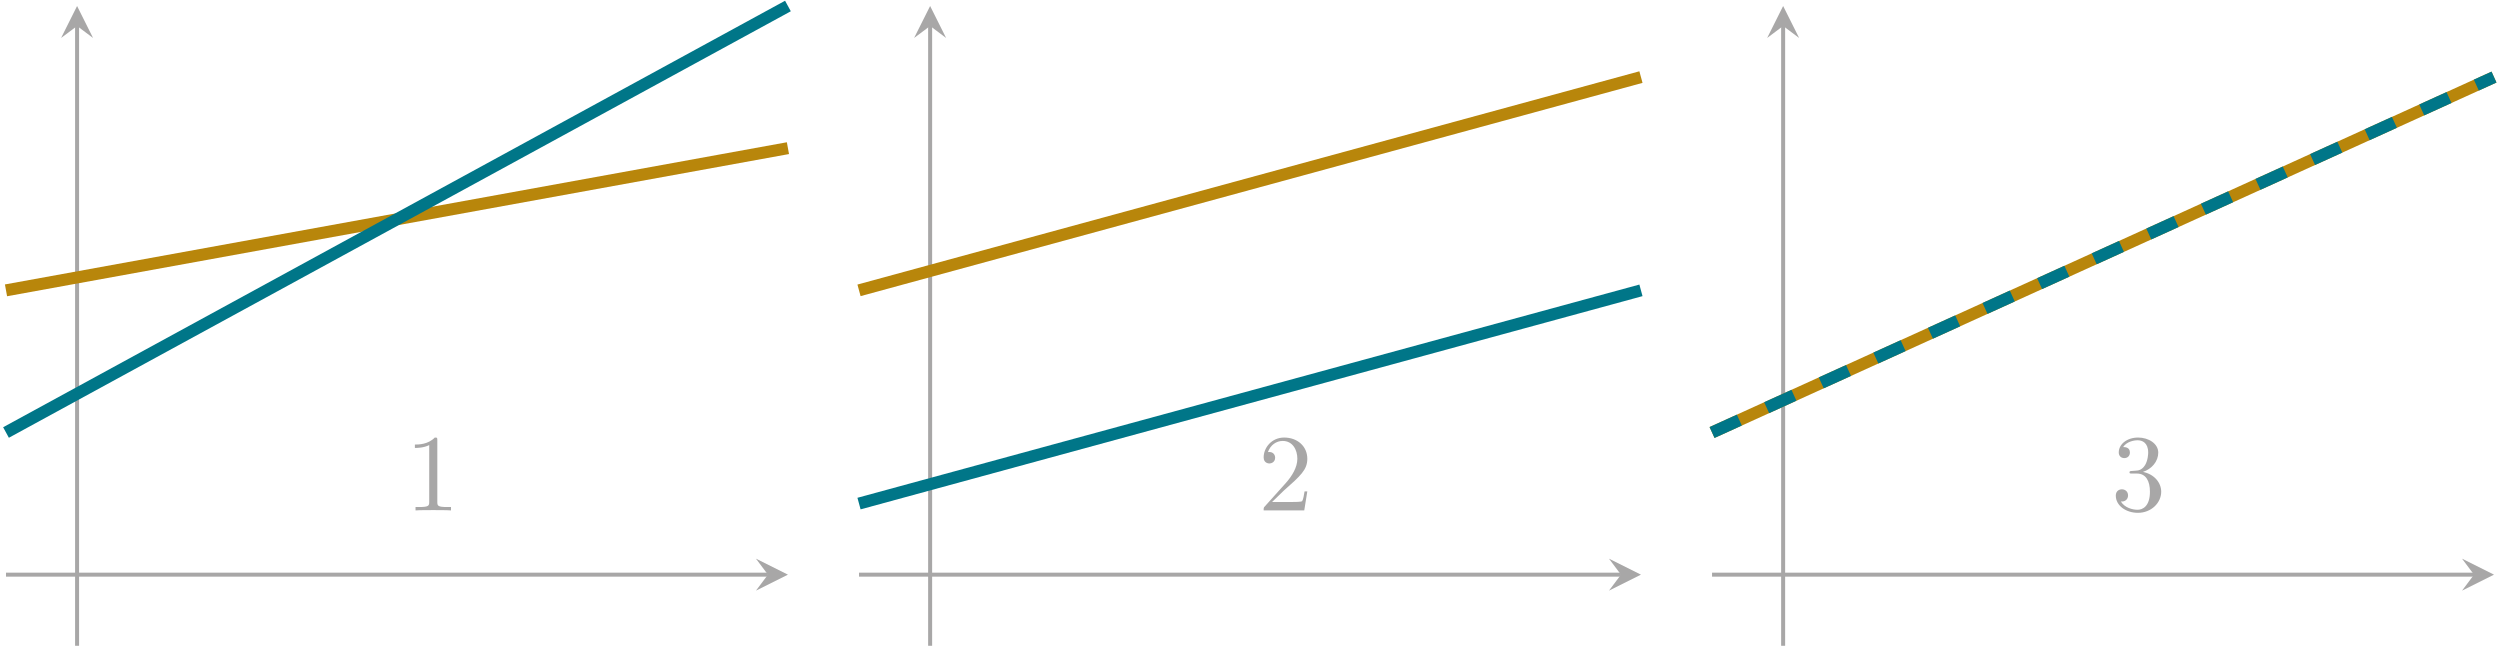 <?xml version='1.0' encoding='UTF-8'?>
<!-- This file was generated by dvisvgm 2.13.4 -->
<svg version='1.1' xmlns='http://www.w3.org/2000/svg' xmlns:xlink='http://www.w3.org/1999/xlink' width='249.231pt' height='64.578pt' viewBox='-72 -72 249.231 64.578'>
<defs>
<path id='g0-49' d='M3.207-6.982C3.207-7.244 3.207-7.265 2.956-7.265C2.28-6.567 1.32-6.567 .971-6.567V-6.229C1.189-6.229 1.833-6.229 2.4-6.513V-.862C2.4-.469 2.367-.338 1.385-.338H1.036V0C1.418-.033 2.367-.033 2.804-.033S4.189-.033 4.571 0V-.338H4.222C3.24-.338 3.207-.458 3.207-.862V-6.982Z'/>
<path id='g0-50' d='M1.385-.84L2.542-1.964C4.244-3.469 4.898-4.058 4.898-5.149C4.898-6.393 3.916-7.265 2.585-7.265C1.353-7.265 .545-6.262 .545-5.291C.545-4.68 1.091-4.68 1.124-4.68C1.309-4.68 1.691-4.811 1.691-5.258C1.691-5.542 1.495-5.825 1.113-5.825C1.025-5.825 1.004-5.825 .971-5.815C1.222-6.524 1.811-6.927 2.444-6.927C3.436-6.927 3.905-6.044 3.905-5.149C3.905-4.276 3.36-3.415 2.76-2.738L.665-.404C.545-.284 .545-.262 .545 0H4.593L4.898-1.898H4.625C4.571-1.571 4.495-1.091 4.385-.927C4.309-.84 3.589-.84 3.349-.84H1.385Z'/>
<path id='g0-51' d='M3.164-3.84C4.058-4.135 4.691-4.898 4.691-5.76C4.691-6.655 3.731-7.265 2.684-7.265C1.582-7.265 .753-6.611 .753-5.782C.753-5.422 .993-5.215 1.309-5.215C1.647-5.215 1.865-5.455 1.865-5.771C1.865-6.316 1.353-6.316 1.189-6.316C1.527-6.851 2.247-6.993 2.64-6.993C3.087-6.993 3.687-6.753 3.687-5.771C3.687-5.64 3.665-5.007 3.382-4.527C3.055-4.004 2.684-3.971 2.411-3.96C2.324-3.949 2.062-3.927 1.985-3.927C1.898-3.916 1.822-3.905 1.822-3.796C1.822-3.676 1.898-3.676 2.084-3.676H2.564C3.458-3.676 3.862-2.935 3.862-1.865C3.862-.382 3.109-.065 2.629-.065C2.16-.065 1.342-.251 .96-.895C1.342-.84 1.68-1.08 1.68-1.495C1.68-1.887 1.385-2.105 1.069-2.105C.807-2.105 .458-1.953 .458-1.473C.458-.48 1.473 .24 2.662 .24C3.993 .24 4.985-.753 4.985-1.865C4.985-2.76 4.298-3.611 3.164-3.84Z'/>
</defs>
<g id='page1'>
<path d='M-71.402-14.711H4.559' stroke='#a8a7a7' fill='none' stroke-width='.399'/>
<path d='M6.551-14.711L3.363-16.305L4.559-14.711L3.363-13.117' fill='#a8a7a7'/>
<path d='M-64.316-7.621V-69.41' stroke='#a8a7a7' fill='none' stroke-width='.399' stroke-miterlimit='10'/>
<path d='M-64.316-71.402L-65.91-68.215L-64.316-69.41L-62.723-68.215' fill='#a8a7a7'/>
<path d='M-71.402-43.055L6.551-57.23' stroke='#b8860b' fill='none' stroke-width='1.196' stroke-miterlimit='10'/>
<path d='M-71.402-28.883L6.551-71.402' stroke='#007688' fill='none' stroke-width='1.196' stroke-miterlimit='10'/>
<g fill='#a8a7a7' transform='matrix(1 0 0 1 32.706 -6.406)'>
<use x='-64.316' y='-14.709' xlink:href='#g0-49'/>
</g>
<path d='M13.637-14.711H89.597' stroke='#a8a7a7' fill='none' stroke-width='.399' stroke-miterlimit='10'/>
<path d='M91.59-14.711L88.402-16.305L89.598-14.711L88.402-13.117' fill='#a8a7a7'/>
<path d='M20.727-7.621V-69.41' stroke='#a8a7a7' fill='none' stroke-width='.399' stroke-miterlimit='10'/>
<path d='M20.727-71.402L19.129-68.215L20.727-69.41L22.32-68.215' fill='#a8a7a7'/>
<path d='M13.637-43.055L91.59-64.316' stroke='#b8860b' fill='none' stroke-width='1.196' stroke-miterlimit='10'/>
<path d='M13.637-21.797L91.59-43.055' stroke='#007688' fill='none' stroke-width='1.196' stroke-miterlimit='10'/>
<g fill='#a8a7a7' transform='matrix(1 0 0 1 117.747 -6.406)'>
<use x='-64.316' y='-14.709' xlink:href='#g0-50'/>
</g>
<path d='M98.679-14.711H174.64' stroke='#a8a7a7' fill='none' stroke-width='.399' stroke-miterlimit='10'/>
<path d='M176.633-14.711L173.446-16.305L174.641-14.711L173.446-13.117' fill='#a8a7a7'/>
<path d='M105.765-7.621V-69.41' stroke='#a8a7a7' fill='none' stroke-width='.399' stroke-miterlimit='10'/>
<path d='M105.765-71.402L104.172-68.215L105.765-69.41L107.359-68.215' fill='#a8a7a7'/>
<path d='M98.679-28.883L176.633-64.316' stroke='#b8860b' fill='none' stroke-width='1.196' stroke-miterlimit='10'/>
<path d='M98.679-28.883L176.633-64.316' stroke='#007688' fill='none' stroke-width='1.196' stroke-miterlimit='10' stroke-dasharray='2.989 2.989'/>
<g fill='#a8a7a7' transform='matrix(1 0 0 1 202.787 -6.406)'>
<use x='-64.316' y='-14.709' xlink:href='#g0-51'/>
</g>
</g>
</svg>